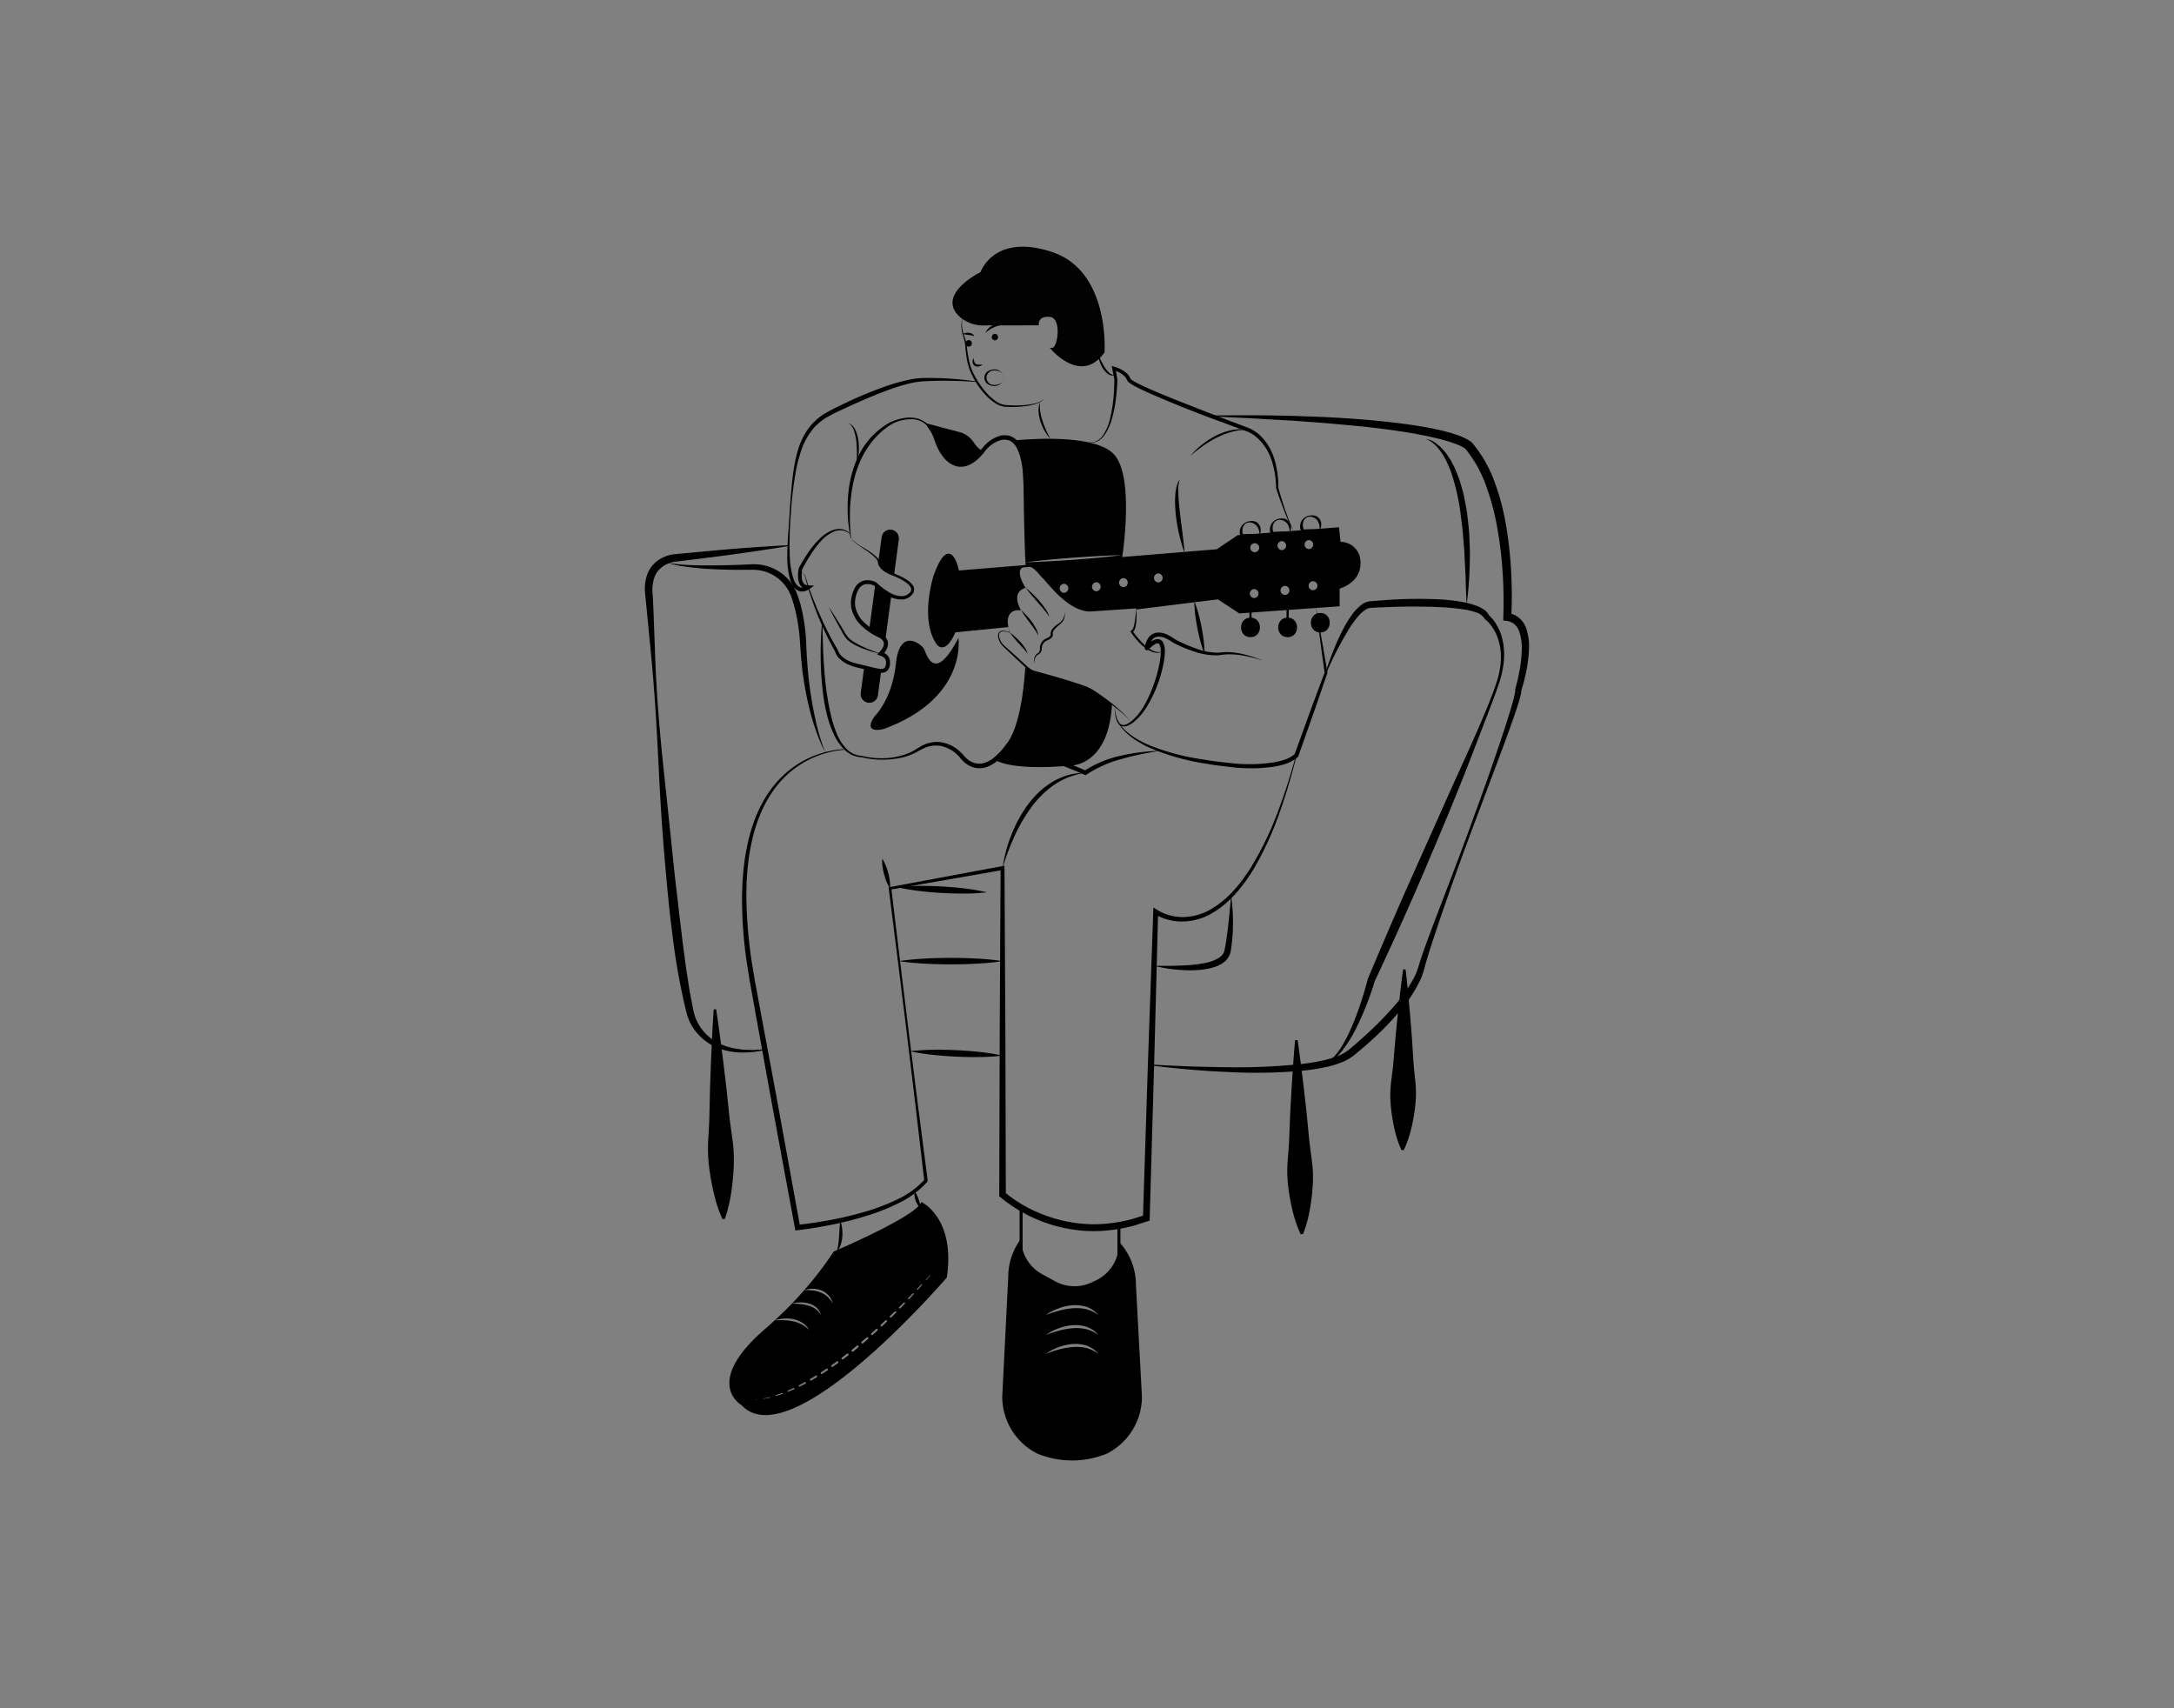 <svg id="Layer_1" data-name="Layer 1" xmlns="http://www.w3.org/2000/svg" viewBox="0 0 700 550"><rect x="0" y="0" width="700" height="550" fill="#808080" stroke="none"/><title>playing guitar</title><path d="M405.509,172.073a4.344,4.344,0,0,0-.772-2.642,3.194,3.194,0,0,0-2.311-1.217,2.197,2.197,0,0,0-1.372.373,2.288,2.288,0,0,0-.822,1.131,3.56,3.56,0,0,0,.137,2.63l-.498-.298A29.869,29.869,0,0,1,405.509,172.073Zm.062.075a26.706,26.706,0,0,1-5.621.902l-.374.016-.124-.314a3.645,3.645,0,0,1,.258-3.295A3.741,3.741,0,0,1,402.4,167.809a3.492,3.492,0,0,1,1.661.07,2.601,2.601,0,0,1,1.36,1.067A3.124,3.124,0,0,1,405.57,172.148Z"/><path d="M415.217,171.314a4.332,4.332,0,0,0-.731-2.691,3.164,3.164,0,0,0-2.332-1.253,2.211,2.211,0,0,0-1.387.391,2.306,2.306,0,0,0-.817,1.155,3.517,3.517,0,0,0,.179,2.655l-.496-.288A30.367,30.367,0,0,1,415.217,171.314Zm.061.076a27.063,27.063,0,0,1-5.566.902l-.366.018-.13-.306a3.549,3.549,0,0,1,2.914-5.027,3.482,3.482,0,0,1,1.681.078,2.595,2.595,0,0,1,1.368,1.092A3.141,3.141,0,0,1,415.278,171.39Z"/><path d="M424.854,170.56a4.287,4.287,0,0,0-.58-2.846,3.036,3.036,0,0,0-2.393-1.363,2.193,2.193,0,0,0-1.433.448,2.405,2.405,0,0,0-.799,1.232,3.393,3.393,0,0,0,.311,2.729l-.485-.255a23.614,23.614,0,0,1,2.578-.088C422.938,170.433,423.855,170.481,424.854,170.56Zm.057.078c-.79.219-1.663.407-2.567.562a27.316,27.316,0,0,1-2.789.332l-.339.019-.146-.274a3.729,3.729,0,0,1-.02-3.505,3.631,3.631,0,0,1,2.807-1.788,3.566,3.566,0,0,1,1.744.108,2.57,2.57,0,0,1,1.39,1.175A3.189,3.189,0,0,1,424.911,170.638Z"/><path d="M272.245,241.369a30.955,30.955,0,0,0-19.16,8.406c-5.158,4.913-8.422,11.484-10.308,18.294a66.236,66.236,0,0,0-1.946,10.464c-.233,1.762-.277,3.546-.426,5.317-.024,1.78-.115,3.558-.085,5.339a153.164,153.164,0,0,0,1.854,21.291l.884,5.279.979,5.285,1.97,10.57,3.94,21.139,7.704,42.311-.932-.703c3.666-.371,7.361-.94,11.005-1.633,3.65-.696,7.269-1.551,10.826-2.6a66.71,66.71,0,0,0,10.358-3.951,27.952,27.952,0,0,0,8.822-6.403l-.123.418-2.748-23.541-2.826-23.532-2.908-23.522-2.957-23.516-.048-.386.386-.072,36.191-6.748.73-.136.004.75.286,52.582.15,52.582-.342-.779a43.229,43.229,0,0,0,10.13,6.252c.927.378,1.839.793,2.775,1.143l2.84.969,2.901.756c.963.272,1.962.375,2.94.572a42.202,42.202,0,0,0,11.938.328,43.63,43.63,0,0,0,5.911-1.001,23.444,23.444,0,0,0,2.89-.814l2.87-.899-.709.986,1.589-49.309,1.731-49.304.048-1.369,1.189.751a15.745,15.745,0,0,0,8.736,2.32,18.317,18.317,0,0,0,8.824-2.646,30.631,30.631,0,0,0,7.225-6.051c1.09-1.155,2.035-2.441,3.018-3.693.892-1.322,1.851-2.6,2.651-3.986a103.476,103.476,0,0,0,8.346-17.296c2.296-6.002,4.207-12.15,5.932-18.35l.203.053c-1.594,6.24-3.377,12.439-5.554,18.513a101,101,0,0,1-8.069,17.603c-.791,1.416-1.747,2.733-2.636,4.092-.984,1.294-1.931,2.62-3.034,3.826a31.827,31.827,0,0,1-7.428,6.398,19.676,19.676,0,0,1-9.432,2.966,17.295,17.295,0,0,1-4.993-.506,16.178,16.178,0,0,1-4.693-1.958l1.237-.618-1.288,49.318L370.187,392.236l-.022.769-.687.217-2.99.946a25.013,25.013,0,0,1-3.016.854,45.815,45.815,0,0,1-6.187,1.061,44.411,44.411,0,0,1-12.534-.322A47.637,47.637,0,0,1,322.09,385.435l-.343-.293.001-.487.15-52.582.286-52.582.734.614-36.266,6.335.337-.457,2.83,23.531,2.879,23.525,2.96,23.515,3.039,23.505.03.235-.154.183a29.077,29.077,0,0,1-9.099,6.825,67.848,67.848,0,0,1-10.512,4.181c-3.598,1.115-7.25,2.032-10.933,2.787-3.688.753-7.38,1.379-11.146,1.809l-.785.09-.147-.793-7.826-42.29-3.825-21.161L242.39,321.346l-.951-5.293-.862-5.33a142.761,142.761,0,0,1-1.653-21.532c-.006-1.803.11-3.606.159-5.409.174-1.798.244-3.603.504-5.392a67.419,67.419,0,0,1,2.124-10.624c1.989-6.931,5.51-13.602,10.899-18.501a31.407,31.407,0,0,1,19.624-8.106Z"/><path d="M324.534,240.091c2.165.436,4.306.976,6.446,1.528q3.2.861,6.354,1.883c2.109.662,4.186,1.418,6.264,2.175,2.069.786,4.119,1.593,6.163,2.486l-.685.066a34.833,34.833,0,0,1,11.837-4.916,59.002,59.002,0,0,1,6.273-1.109c2.108-.233,4.215-.432,6.33-.485-2.084.361-4.165.693-6.221,1.147q-3.089.635-6.111,1.488A38.467,38.467,0,0,0,349.877,249.368l-.322.224-.363-.158c-4.004-1.745-8.112-3.341-12.22-4.893-2.06-.766-4.122-1.532-6.198-2.26C328.711,241.506,326.614,240.837,324.534,240.091Z"/><path d="M322.808,279.492a46.303,46.303,0,0,1,2.801-10.574,42.517,42.517,0,0,1,5.238-9.688,32.822,32.822,0,0,1,3.66-4.174,26.623,26.623,0,0,1,4.432-3.362,22.416,22.416,0,0,1,5.099-2.175,22.02,22.02,0,0,1,5.438-.721A26.638,26.638,0,0,0,344.252,250.17a25.51,25.51,0,0,0-4.732,2.447,30.912,30.912,0,0,0-7.547,7.441,52.167,52.167,0,0,0-5.363,9.283A78.009,78.009,0,0,0,322.808,279.492Z"/><path d="M286.58,286.033a11.755,11.755,0,0,1-1.154-2.252,19.83,19.83,0,0,1-.779-2.351,19.495,19.495,0,0,1-.481-2.429,11.62,11.62,0,0,1-.102-2.529,11.635,11.635,0,0,1,1.156,2.251,19.541,19.541,0,0,1,.777,2.351,19.83,19.83,0,0,1,.479,2.43A11.762,11.762,0,0,1,286.58,286.033Z"/><path d="M273.932,173.336a47.333,47.333,0,0,1-.523-16.598,36.439,36.439,0,0,1,2.183-8.108,25.349,25.349,0,0,1,4.339-7.228,24.774,24.774,0,0,1,6.509-5.345,16.698,16.698,0,0,1,4.013-1.34,11.119,11.119,0,0,1,4.211-.133,7.855,7.855,0,0,1,3.796,1.818,8.793,8.793,0,0,1,1.339,1.644c.184.301.379.598.554.905l.403.975c.281.655.514,1.295.749,1.935a20.141,20.141,0,0,0,.835,1.865,13.839,13.839,0,0,0,2.287,3.314,7.129,7.129,0,0,0,3.253,2.06,5.359,5.359,0,0,0,3.687-.414,9.946,9.946,0,0,0,3.079-2.367c.471-.462.842-1.031,1.271-1.537a14.459,14.459,0,0,1,1.399-1.653,10.688,10.688,0,0,1,3.642-2.446,6.169,6.169,0,0,1,4.555-.211,6.416,6.416,0,0,1,3.258,3.185,15.831,15.831,0,0,1,1.417,4.09,42.605,42.605,0,0,1,.715,8.396l-.127,8.285c-.111,5.523-.246,11.046-.477,16.57h-.14c-.23-5.523-.365-11.046-.477-16.57l-.127-8.285c-.049-1.373-.16-2.715-.225-4.072a15.709,15.709,0,0,0-.225-2.016c-.08-.674-.238-1.325-.373-1.982a14.916,14.916,0,0,0-1.278-3.715,5.148,5.148,0,0,0-2.479-2.53,4.76,4.76,0,0,0-3.516.148,9.333,9.333,0,0,0-3.22,2.089,13.122,13.122,0,0,0-1.299,1.484,19.356,19.356,0,0,1-1.403,1.622,11.093,11.093,0,0,1-3.526,2.532,6.204,6.204,0,0,1-4.393.317,7.972,7.972,0,0,1-3.557-2.46,14.522,14.522,0,0,1-2.265-3.568c-.601-1.259-.984-2.641-1.501-3.883l-.373-.945c-.163-.294-.345-.578-.516-.868a8.339,8.339,0,0,0-1.243-1.576,7.11,7.11,0,0,0-3.577-1.688,13.029,13.029,0,0,0-7.772,1.707,24.391,24.391,0,0,0-5.991,5.408,28.494,28.494,0,0,0-4.099,6.952,35.289,35.289,0,0,0-2.259,7.816,51.168,51.168,0,0,0-.793,8.161,57.507,57.507,0,0,0,.395,8.235Z"/><path d="M264.845,200.33q.007,6.047.342,12.07c.263,4.009.561,8.017,1.214,11.967.311,1.976.686,3.938,1.147,5.875a36.909,36.909,0,0,0,1.765,5.682,16.111,16.111,0,0,0,3.069,4.996,7.508,7.508,0,0,0,5.147,2.454l.024.001.028.007a25.587,25.587,0,0,0,6.476.74,22.642,22.642,0,0,0,6.432-.914,17.506,17.506,0,0,0,3.009-1.175,11.259,11.259,0,0,0,1.406-.781l1.426-.85a10.128,10.128,0,0,1,6.664-1.435,11.785,11.785,0,0,1,6.152,3.054,11.229,11.229,0,0,1,1.21,1.276,7.406,7.406,0,0,0,1.061,1.064,6.828,6.828,0,0,0,2.611,1.369,6.188,6.188,0,0,0,2.88-.078,13.659,13.659,0,0,0,1.388-.553c.431-.276.879-.518,1.299-.814a22.256,22.256,0,0,0,4.354-4.598l.038-.048.045-.048a8.211,8.211,0,0,0,.863-1.2c.281-.444.524-.921.767-1.398a25.955,25.955,0,0,0,1.224-3.003,48.827,48.827,0,0,0,1.663-6.347c.233-1.074.387-2.166.583-3.25.141-1.093.304-2.185.427-3.282.111-1.098.247-2.196.342-3.298l.259-3.312.14.003.005,3.329c-.018,1.11-.073,2.22-.11,3.332-.066,1.11-.173,2.218-.258,3.328-.141,1.105-.239,2.217-.419,3.319a44.208,44.208,0,0,1-1.473,6.557,27.191,27.191,0,0,1-1.183,3.186c-.243.518-.488,1.037-.783,1.54a8.017,8.017,0,0,1-1.058,1.503l.082-.097a22.905,22.905,0,0,1-4.627,4.992c-.476.335-.997.622-1.496.931a14.354,14.354,0,0,1-1.671.661,7.331,7.331,0,0,1-3.641.058,8.247,8.247,0,0,1-3.156-1.715,8.736,8.736,0,0,1-1.239-1.292,9.914,9.914,0,0,0-1.037-1.131,10.828,10.828,0,0,0-5.428-2.854,9.286,9.286,0,0,0-6.009,1.098l-1.446.772a12.006,12.006,0,0,1-1.512.748,19.038,19.038,0,0,1-3.175,1.086,28.907,28.907,0,0,1-13.205-.041l.052.008a8.459,8.459,0,0,1-5.591-2.435,16.788,16.788,0,0,1-3.488-5.074,31.964,31.964,0,0,1-2.06-5.775,50.322,50.322,0,0,1-1.193-5.986,97.308,97.308,0,0,1-.924-12.117,107.556,107.556,0,0,1,.446-12.113Z"/><path d="M363.901,232.361a5.516,5.516,0,0,0-1.077-1.401c-.414-.423-.85-.824-1.296-1.213-.892-.778-1.819-1.517-2.761-2.235-1.877-1.441-3.81-2.818-5.802-4.088a19.415,19.415,0,0,0-3.074-1.675c-1.087-.431-2.213-.804-3.339-1.163-2.255-.719-4.533-1.378-6.813-2.028l-6.859-1.951a6.261,6.261,0,0,1-1.667-.845,14.793,14.793,0,0,1-1.368-1.2l-2.605-2.425-2.587-2.446-1.293-1.223a6.709,6.709,0,0,1-1.203-1.372,5.083,5.083,0,0,1-.703-1.697,2.284,2.284,0,0,1,.239-1.836,1.851,1.851,0,0,1,1.76-.435,8.748,8.748,0,0,1,1.722.503l-.065.066a12.23,12.23,0,0,1-.504-2.143,12.19,12.19,0,0,0,.599,2.106l.039.1-.104-.034a8.617,8.617,0,0,0-1.71-.416,1.644,1.644,0,0,0-1.526.416,2.011,2.011,0,0,0-.109,1.597,4.723,4.723,0,0,0,.693,1.556,6.28,6.28,0,0,0,1.172,1.264l1.325,1.189,2.65,2.378,2.631,2.399a14.368,14.368,0,0,0,1.314,1.136,5.618,5.618,0,0,0,1.503.746c2.257.626,4.576,1.237,6.848,1.905,2.279.671,4.555,1.351,6.816,2.093,1.131.371,2.257.754,3.373,1.207a17.944,17.944,0,0,1,3.132,1.791q2.962,2.006,5.721,4.269c.912.763,1.808,1.547,2.667,2.37.43.411.849.834,1.245,1.278A5.551,5.551,0,0,1,363.901,232.361Z"/><path d="M365.83,195.881a23.766,23.766,0,0,1,.062,3.92,13.366,13.366,0,0,1-.261,1.972,4.627,4.627,0,0,1-.325.983,1.766,1.766,0,0,1-.774.894l.15-.485a26.338,26.338,0,0,0,4.135,4.733,9.323,9.323,0,0,0,2.601,1.686,4.133,4.133,0,0,0,3.049.135,3.958,3.958,0,0,1-3.179.235,9.054,9.054,0,0,1-2.86-1.584,21.082,21.082,0,0,1-4.303-4.844l-.204-.307.354-.178a2.423,2.423,0,0,0,.787-1.413,12.86,12.86,0,0,0,.389-1.872C365.627,198.477,365.744,197.182,365.83,195.881Z"/><path d="M333.04,213.66a3.912,3.912,0,0,1,.05-1.935,2.55,2.55,0,0,1,.472-.896,2.641,2.641,0,0,1,.813-.639l-.025.014a1.432,1.432,0,0,0,.438-.71,3.479,3.479,0,0,0,.067-.943,3.309,3.309,0,0,1,1.61-2.77,9.685,9.685,0,0,1,.932-.457c.546-.244.991-.755.933-1.141l.01.032a1.793,1.793,0,0,1,.243-1.29,4.374,4.374,0,0,1,.698-.91,10.963,10.963,0,0,1,1.708-1.348,4.588,4.588,0,0,0,1.358-1.508,3.032,3.032,0,0,0,.338-2.018,2.965,2.965,0,0,1-.074,2.139,4.492,4.492,0,0,1-1.326,1.757,13.619,13.619,0,0,0-1.555,1.395,3.757,3.757,0,0,0-.569.8,1.465,1.465,0,0,0-.183.756l.01.032a1.494,1.494,0,0,1-.366,1.234,2.659,2.659,0,0,1-.913.691,9.682,9.682,0,0,0-.889.419,2.808,2.808,0,0,0-1.375,2.232,2.328,2.328,0,0,1-.861,1.981l-.009.006-.017.008a2.244,2.244,0,0,0-.721.485,2.613,2.613,0,0,0-.499.741A4.262,4.262,0,0,0,333.04,213.66Z"/><path d="M325.157,203.68a19.035,19.035,0,0,1,3.354,2.974,16.973,16.973,0,0,1,1.4,1.763,5.278,5.278,0,0,1,.949,2.056,11.313,11.313,0,0,0-1.378-1.72l-1.49-1.631A38.423,38.423,0,0,1,325.157,203.68Z"/><path d="M328.763,196.468a21.164,21.164,0,0,1,3.42,3.674,18.203,18.203,0,0,1,1.355,2.129,5.576,5.576,0,0,1,.76,2.416,9.998,9.998,0,0,0-1.226-2.132l-1.452-1.998C330.644,199.224,329.651,197.9,328.763,196.468Z"/><path d="M330.23,189.256a30.465,30.465,0,0,1,4.423,4.213,26.036,26.036,0,0,1,1.872,2.428,9.464,9.464,0,0,1,1.367,2.751,20.063,20.063,0,0,0-1.804-2.426c-.649-.769-1.296-1.539-1.963-2.297C332.809,192.396,331.472,190.882,330.23,189.256Z"/><path d="M359.005,227.495a14.941,14.941,0,0,0,.328,2.723,6.076,6.076,0,0,0,1.012,2.458,1.833,1.833,0,0,0,2.219.574,7.092,7.092,0,0,0,2.18-1.452,17.602,17.602,0,0,0,3.388-4.17,35.552,35.552,0,0,0,2.427-4.856A45.227,45.227,0,0,0,373.556,212.361a17.592,17.592,0,0,0,.192-2.647,4.874,4.874,0,0,0-.458-2.293.667.667,0,0,0-.565-.307,2.747,2.747,0,0,0-.969.386,11.956,11.956,0,0,0-1.972,1.642l-.043.041a.681.681,0,0,1-1.14-.583,7.396,7.396,0,0,1,1.09-3.115,3.996,3.996,0,0,1,2.933-1.807,6.386,6.386,0,0,1,3.222.658c.46.248.951.459,1.384.741l1.29.853-.065-.041a49.602,49.602,0,0,0,6.652,2.91,20.256,20.256,0,0,0,7.031,1.347l.88-.066.944-.091a15.983,15.983,0,0,1,1.884-.021,23.138,23.138,0,0,1,3.698.492,35.671,35.671,0,0,1,7.045,2.238,41.059,41.059,0,0,0-7.13-1.755,23.11,23.11,0,0,0-3.629-.271,15.241,15.241,0,0,0-1.799.084l-.888.118-.956.108a21.146,21.146,0,0,1-7.423-1.135,42.173,42.173,0,0,1-6.901-2.867l-.015-.008-.051-.033-1.211-.78c-.405-.257-.839-.432-1.255-.654a5.156,5.156,0,0,0-2.56-.52,2.641,2.641,0,0,0-1.954,1.248,6.118,6.118,0,0,0-.835,2.488l-1.184-.543a11.391,11.391,0,0,1,2.262-1.863,3.927,3.927,0,0,1,1.594-.557,2.049,2.049,0,0,1,1.757.917,5.904,5.904,0,0,1,.654,3.033,18.837,18.837,0,0,1-.238,2.841,42.206,42.206,0,0,1-3.26,10.663,36.533,36.533,0,0,1-2.674,4.901,18.408,18.408,0,0,1-3.69,4.221,7.636,7.636,0,0,1-2.471,1.435,2.57,2.57,0,0,1-1.499.036,2.289,2.289,0,0,1-1.186-.894,6.331,6.331,0,0,1-.924-2.649A15.057,15.057,0,0,1,359.005,227.495Z"/><path d="M358.052,226.749c-1.146,20.714-14.082,19.785-14.082,19.785s-17.045,1.81-23.635-1.866l4.193-4.571s5.241-5.136,5.703-25.599l.559.517a5.964,5.964,0,0,0,2.474,1.37c3.907,1.069,14.865,4.109,17.471,5.409a57.038,57.038,0,0,1,7.303,4.934Z"/><path d="M365.83,195.881l26.417-3.271,6.877,4.529,31.868-2.264V189.256s7.044-1.761,6.709-8.26a6.048,6.048,0,0,0-6.374-6.164l-.503-4.696L398.62,172.651l-6.709,4.529-83.443,6.877s-2.348-13.083-7.548,1.426c0,0-4.429,13.753.846,21.595,0,0,2.257,3.9,5.611-3.816l17.227-1.706" fill="none" stroke="#000" stroke-miterlimit="10" stroke-width="0.699"/><path d="M280.838,231.894a8.082,8.082,0,0,1,1.209-1.735c1.41-1.591,5.391-6.853,6.42-16.499,1.258-11.783,8.106-6.248,8.959-4.864s3.243,11.95,11.168-3.396c0,0,2.965,19.022-23.298,29.037a8.466,8.466,0,0,1-2.387.551C281.337,235.103,279.413,234.748,280.838,231.894Z"/><path d="M359.215,230.165a7.747,7.747,0,0,0,1.758,3.53,11.411,11.411,0,0,0,1.346,1.459,19.957,19.957,0,0,0,3.16,2.399,14.22,14.22,0,0,0,1.718.998l1.772.904,1.836.772a74.19,74.19,0,0,0,15.379,4.118c2.637.385,5.257.87,7.916,1.1l3.975.429c1.302.112,2.637.144,3.958.155a46.789,46.789,0,0,0,7.885-.557,24.785,24.785,0,0,0,3.782-.901,10.197,10.197,0,0,0,3.245-1.793l-.169.259,4.84-13.313c1.598-4.443,3.292-8.852,4.932-13.279l-.021.217c-.497-3.541-1.007-7.08-1.462-10.628-.466-3.546-.947-7.09-1.376-10.641.662,3.516,1.273,7.039,1.899,10.56.637,3.519,1.219,7.048,1.813,10.574l.018.106-.039.111c-1.546,4.462-3.039,8.942-4.628,13.389l-4.72,13.355-.057.162-.112.097c-2.257,1.959-5.051,2.65-7.723,3.096a48.103,48.103,0,0,1-8.121.504c-1.355-.024-2.698-.067-4.062-.196l-4.005-.468c-2.676-.259-5.323-.761-7.978-1.189a75.092,75.092,0,0,1-15.464-4.59c-.613-.282-1.235-.544-1.839-.844l-1.764-.999a22.311,22.311,0,0,1-4.816-3.679,11.674,11.674,0,0,1-1.306-1.547A7.78,7.78,0,0,1,359.215,230.165Z"/><path d="M431.331,174.835l-.503-4.703-32.207,2.516-6.707,4.529-30.63,2.526c.01-.01,4.045-25.249-2.284-33.049-6.32-7.8-32.575-4.819-32.575-4.819a14.13,14.13,0,0,1,2.361,3.668,14.358,14.358,0,0,1,1.219,5.691q.116,1.06.174,2.236c.039.755.048,1.5.048,2.245v25.346c2.584-.339,5.168-.59,7.752-.842,2.584-.242,5.168-.426,7.752-.648,2.594-.165,5.178-.358,7.771-.494s5.187-.252,7.781-.3c-2.574.339-5.158.59-7.742.842-2.584.242-5.168.426-7.762.648-2.584.165-5.178.358-7.762.484-2.594.136-5.187.261-7.791.31v.968L361.216,179.713l-52.744,4.345s-2.352-13.084-7.549,1.423c0,0-4.432,13.752.842,21.591,0,0,2.255,3.9,5.613-3.813l17.226-1.703c-.368-2.245-.145-5.42,4.161-5.09,0,0-3.61-5.662,1.461-7.21,0,0-3.649-5.449-.706-6.707,2.932-1.258,4.858,2.429,6.291,3.687,1.423,1.258,7.965,10.568,15.175,10.655l14.846-1.007,26.411-3.271,6.881,4.529,31.869-2.265v-5.623s7.045-1.761,6.707-8.255A6.044,6.044,0,0,0,431.331,174.835Zm-88.735,16.036a1.453,1.453,0,0,1,0-2.903A1.453,1.453,0,0,1,342.596,190.871Zm10.404-.503a1.453,1.453,0,0,1,0-2.903A1.453,1.453,0,0,1,353,190.368Zm8.72-1.336a1.453,1.453,0,0,1,0-2.903A1.453,1.453,0,0,1,361.719,189.033Zm11.236-1.51a1.453,1.453,0,0,1,0-2.903A1.453,1.453,0,0,1,372.955,187.523Zm30.862,5.032a1.453,1.453,0,0,1,0-2.903A1.453,1.453,0,0,1,403.817,192.555Zm.174-14.759a1.452,1.452,0,0,1,0-2.903A1.452,1.452,0,0,1,403.991,177.797Zm8.72-3.581a1.453,1.453,0,0,1,0,2.903A1.453,1.453,0,0,1,412.711,174.216Zm1.007,17.333a1.452,1.452,0,0,1,0-2.903A1.452,1.452,0,0,1,413.718,191.549Zm7.713-17.662a1.453,1.453,0,0,1,0,2.903A1.453,1.453,0,0,1,421.431,173.887ZM422.776,190.039a1.452,1.452,0,0,1,0-2.903A1.452,1.452,0,0,1,422.776,190.039Z"/><path d="M273.728,171.997a4.63,4.63,0,0,0-2.384-1.191,5.32,5.32,0,0,0-2.624.263,11.819,11.819,0,0,0-4.347,3.11,21.186,21.186,0,0,0-1.745,2.1,24.902,24.902,0,0,0-1.56,2.254c-1.036,1.511-1.887,3.146-2.79,4.744l.054-.145a9.204,9.204,0,0,0-.047,3.54,2.457,2.457,0,0,0,.688,1.351,2.052,2.052,0,0,0,1.322.449l1.853.088L260.692,189.59a4.404,4.404,0,0,1-1.929.811,3.177,3.177,0,0,1-.544.028,1.6,1.6,0,0,1-.547-.054l-.541-.135c-.165-.078-.322-.173-.482-.263a2.98,2.98,0,0,1-.814-.672,3.347,3.347,0,0,1-.6-.805,8.119,8.119,0,0,1-.803-1.742,26.959,26.959,0,0,1-.936-7.22c-.036-4.813.478-9.557.741-14.319q.218-3.572.531-7.141l.343-3.57c.166-1.185.278-2.378.489-3.56a43.955,43.955,0,0,1,1.648-7.035,22.709,22.709,0,0,1,3.429-6.458,17.167,17.167,0,0,1,1.216-1.397l1.353-1.27,1.49-1.102c.494-.372,1.052-.634,1.577-.955,2.125-1.195,4.27-2.195,6.435-3.233a129.469,129.469,0,0,1,13.312-5.419,60.86,60.86,0,0,1,6.977-1.893l1.798-.303,1.834-.157c1.206-.055,2.399-.041,3.598-.029a104.058,104.058,0,0,1,14.29,1.148l-.018.139c-2.375-.178-4.755-.302-7.134-.344-2.378-.061-4.757-.07-7.13.007-1.184.044-2.377.087-3.551.166l-1.724.196-1.72.34a59.641,59.641,0,0,0-6.766,2.044c-2.227.797-4.438,1.653-6.621,2.586q-3.283,1.372-6.519,2.866c-2.144.998-4.346,1.977-6.392,3.091-.495.294-1.031.532-1.494.872l-1.402,1.002-1.272,1.158a15.904,15.904,0,0,0-1.15,1.28,21.811,21.811,0,0,0-3.404,6.029,45.97,45.97,0,0,0-1.879,6.811A112.067,112.067,0,0,0,254.665,165.248a120.106,120.106,0,0,0-.351,14.259,26.222,26.222,0,0,0,1.186,6.876,4.943,4.943,0,0,0,1.765,2.535l.302.166.328.072a.752.752,0,0,0,.337.032,1.918,1.918,0,0,0,.346-.017,3.229,3.229,0,0,0,1.336-.563l.397,1.118a3.179,3.179,0,0,1-2.188-.794,3.655,3.655,0,0,1-1.021-1.998,8.446,8.446,0,0,1-.143-2.051,12.314,12.314,0,0,1,.255-1.998l.017-.083.036-.062c.948-1.614,1.84-3.257,2.929-4.79a23.654,23.654,0,0,1,1.695-2.251,22.038,22.038,0,0,1,1.897-2.096,11.695,11.695,0,0,1,4.77-3.052,5.772,5.772,0,0,1,2.86-.097,4.667,4.667,0,0,1,2.415,1.454Z"/><path d="M273.303,136.213a4.753,4.753,0,0,1,2.32,2.688,12.83,12.83,0,0,1,.84,3.515,21.33,21.33,0,0,1-.003,3.585,23.683,23.683,0,0,1-.572,3.519l.027-3.541c-.003-1.173-.047-2.338-.147-3.495a17.38,17.38,0,0,0-.653-3.392A5.554,5.554,0,0,0,273.303,136.213Z"/><path d="M297.91,136.213l11.066,2.916a7.881,7.881,0,0,1,4.503,3.23c.84,1.24,1.948,2.532,3.012,2.729-5.733,7.769-12.471,5.568-15.655-4.304"/><path d="M266.83,195.393c1.117,1.633,2.169,3.305,3.21,4.983.531.833,1.03,1.685,1.544,2.528a13.563,13.563,0,0,0,1.584,2.39,9.938,9.938,0,0,0,2.291,1.697,28.248,28.248,0,0,0,2.604,1.329c1.786.805,3.633,1.497,5.498,2.152a33.895,33.895,0,0,1-5.706-1.657,21.166,21.166,0,0,1-2.722-1.249,10.279,10.279,0,0,1-2.468-1.789,13.435,13.435,0,0,1-1.652-2.544c-.479-.863-.973-1.717-1.435-2.59C268.633,198.912,267.699,197.172,266.83,195.393Z"/><path d="M334.885,129.42a10.927,10.927,0,0,0,.067,3.108,18.502,18.502,0,0,0,.735,3,29.849,29.849,0,0,0,1.121,2.899l.661,1.423c.228.473.477.936.69,1.426-.345-.403-.655-.833-.985-1.253-.29-.444-.585-.889-.852-1.351a16.222,16.222,0,0,1-1.299-2.931,12.443,12.443,0,0,1-.611-3.162A7.139,7.139,0,0,1,334.885,129.42Z"/><path d="M349.942,142.319a4.82,4.82,0,0,0,3.015-.264,5.743,5.743,0,0,0,2.264-1.981,16.911,16.911,0,0,0,2.293-5.653,47.088,47.088,0,0,0,.987-6.084,61.278,61.278,0,0,0,.301-6.157l.007.083-.677-3.569-.164-.865.835.256a10.03,10.03,0,0,1,4.086,2.177,4.415,4.415,0,0,1,.776.98,2.996,2.996,0,0,1,.28.588l.06.153c.018.036.006-.015-.001-.013a.844.844,0,0,0,.088.094,9.479,9.479,0,0,0,1.702,1.087c2.542,1.337,5.241,2.475,7.923,3.607,5.385,2.241,10.843,4.325,16.28,6.458l8.187,3.126,4.128,1.554a12.978,12.978,0,0,1,3.757,2.63,17.585,17.585,0,0,1,2.709,3.626,20.491,20.491,0,0,1,1.705,4.15,30.951,30.951,0,0,1,1.116,8.792l-.015-.102c.69,2.422,1.426,4.844,2.249,7.23.412,1.193.839,2.383,1.312,3.554a36.314,36.314,0,0,0,1.539,3.463,48.04,48.04,0,0,1-3.218-6.881q-1.391-3.541-2.568-7.162l-.013-.041-.002-.061a30.115,30.115,0,0,0-1.31-8.509,19.471,19.471,0,0,0-1.724-3.899,16.995,16.995,0,0,0-2.607-3.315,11.829,11.829,0,0,0-3.405-2.35L397.745,137.525l-8.225-3.057q-8.222-3.071-16.308-6.513c-2.692-1.166-5.378-2.322-8-3.731a10.104,10.104,0,0,1-1.961-1.302,1.772,1.772,0,0,1-.267-.321,2.035,2.035,0,0,1-.122-.259l-.042-.101a1.86,1.86,0,0,0-.187-.4,3.238,3.238,0,0,0-.575-.736,9.134,9.134,0,0,0-3.542-1.986l.671-.609.581,3.586.008.05-.001.033a62.131,62.131,0,0,1-.473,6.25,40.566,40.566,0,0,1-1.206,6.146,17.347,17.347,0,0,1-2.612,5.696,5.856,5.856,0,0,1-2.457,1.954A4.913,4.913,0,0,1,349.942,142.319Z"/><path d="M379.919,154.453a6.864,6.864,0,0,0-.524,2.87c-.017.983.01,1.963.076,2.946.124,1.963.331,3.929.583,5.893.111.984.225,1.968.369,2.95l.373,2.959c.235,1.978.502,3.956.617,5.973a54.839,54.839,0,0,1-2.746-11.717c-.128-.997-.188-2.008-.269-3.012-.02-1.013-.08-2.021-.014-3.038a20.113,20.113,0,0,1,.333-3.034,11.889,11.889,0,0,1,.417-1.481A3.29,3.29,0,0,1,379.919,154.453Z"/><path d="M384.556,193.563a34.019,34.019,0,0,1,1.355,4.124c.383,1.388.687,2.791.974,4.198.262,1.412.507,2.826.672,4.257a33.578,33.578,0,0,1,.287,4.332,33.622,33.622,0,0,1-1.357-4.124c-.383-1.388-.686-2.792-.972-4.198-.26-1.412-.505-2.827-.67-4.257A33.976,33.976,0,0,1,384.556,193.563Z"/><path d="M383.313,146.78a24.143,24.143,0,0,1,3.773-3.67,26.523,26.523,0,0,1,4.448-2.864,20.606,20.606,0,0,1,5.006-1.751,15.571,15.571,0,0,1,5.267-.143,21.92,21.92,0,0,0-2.604.186c-.428.068-.861.084-1.281.187l-1.26.294a26.573,26.573,0,0,0-4.813,1.851,37.976,37.976,0,0,0-4.441,2.669A44.329,44.329,0,0,0,383.313,146.78Z"/><path d="M253.873,175.809q-11.621,1.914-23.286,3.413l-11.67,1.455-1.46.17c-.231.03-.525.054-.659.085-.192.034-.407.086-.61.142a9.397,9.397,0,0,0-2.361,1.026,8.558,8.558,0,0,0-1.9,1.647,7.605,7.605,0,0,0-1.231,2.182,12.952,12.952,0,0,0-.574,5.251c.147,1.979.231,3.945.303,5.904l.437,11.76c.243,7.84.714,15.666,1.351,23.479.65,7.812,1.48,15.611,2.329,23.403l2.442,23.375c.401,3.896.871,7.781,1.329,11.667.389,3.896.949,7.763,1.376,11.651.224,1.942.506,3.872.757,5.809.257,1.936.505,3.874.82,5.794.306,1.922.577,3.857.912,5.771l1.122,5.706.018.085a14.432,14.432,0,0,0,1.098,3.22,16.371,16.371,0,0,0,1.876,2.957,15.603,15.603,0,0,0,5.545,4.326l1.668.683c.566.204,1.164.322,1.746.489l.879.244c.297.066.602.095.903.144l1.818.271c1.222.102,2.46.108,3.698.15l3.724-.229.044.276-3.728.598c-1.258.063-2.525.162-3.795.161a22.165,22.165,0,0,1-7.548-1.413,17.336,17.336,0,0,1-6.442-4.437,16.676,16.676,0,0,1-2.309-3.24,16.27,16.27,0,0,1-1.464-3.804l.018.085a206.779,206.779,0,0,1-4.3-23.267c-.491-3.898-.992-7.8-1.389-11.705-.385-3.908-.771-7.816-1.093-11.728-.712-7.818-1.267-15.646-1.722-23.479-.438-7.835-.766-15.673-1.243-23.5-.478-7.827-1.066-15.645-1.851-23.451l-1.124-11.708-.572-5.823a14.123,14.123,0,0,1,.603-6.344,10.109,10.109,0,0,1,1.634-2.917,10.55,10.55,0,0,1,2.545-2.162,11.84,11.84,0,0,1,3.031-1.265c.27-.069.533-.129.824-.177.348-.059.545-.064.8-.094l1.463-.148,11.712-1.09q11.716-1.047,23.477-1.677Z"/><path d="M230.597,324.973c.858,5.6,1.563,11.205,2.281,16.811l1.002,8.411.883,8.416c.285,2.806.717,5.605,1.101,8.407a48.404,48.404,0,0,1,.388,8.436,76.743,76.743,0,0,1-.812,8.486,47.16,47.16,0,0,1-2.053,8.537l-.792.033a47.161,47.161,0,0,1-2.751-8.339,76.715,76.715,0,0,1-1.51-8.39,48.416,48.416,0,0,1-.309-8.44c.152-2.824.351-5.65.403-8.469l.186-8.46.304-8.465c.253-5.645.493-11.29.886-16.942Z"/><path d="M293.028,338.461a67.462,67.462,0,0,1,7.484-.461c2.49-.049,4.973.024,7.456.12,2.481.136,4.96.298,7.434.582a66.71,66.71,0,0,1,7.406,1.17,66.71,66.71,0,0,1-7.484.464c-2.49.049-4.973-.024-7.456-.123-2.481-.139-4.96-.301-7.434-.585A67.467,67.467,0,0,1,293.028,338.461Z"/><path d="M288.817,285.629a63.936,63.936,0,0,1,7.287-.398c2.423-.028,4.839.065,7.253.183,2.412.157,4.823.34,7.227.645a63.224,63.224,0,0,1,7.193,1.232,63.215,63.215,0,0,1-7.287.401c-2.423.028-4.839-.066-7.253-.186-2.412-.159-4.823-.342-7.227-.648A63.926,63.926,0,0,1,288.817,285.629Z"/><path d="M289.46,309.448c2.779-.434,5.558-.661,8.337-.815,2.779-.167,5.558-.212,8.337-.233,2.779.018,5.558.063,8.337.23a83.155,83.155,0,0,1,8.337.818,83.167,83.167,0,0,1-8.337.818c-2.779.167-5.558.211-8.337.23-2.779-.021-5.558-.066-8.337-.233C295.018,310.109,292.239,309.882,289.46,309.448Z"/><path d="M371.588,310.947c3.651.045,7.271.056,10.844-.18a41.946,41.946,0,0,0,5.267-.656,13.259,13.259,0,0,0,4.708-1.685,4.371,4.371,0,0,0,1.524-1.544,3.797,3.797,0,0,0,.354-.991l.245-1.313c.333-1.754.548-3.535.789-5.319.433-3.576.752-7.182,1.093-10.82a60.34,60.34,0,0,1,.538,10.95c-.05,1.835-.232,3.666-.459,5.5l-.216,1.372a5.882,5.882,0,0,1-.53,1.573,6.376,6.376,0,0,1-2.192,2.347,10.963,10.963,0,0,1-2.72,1.231,17.859,17.859,0,0,1-2.789.649,32.748,32.748,0,0,1-5.571.336A47.596,47.596,0,0,1,371.588,310.947Z"/><path d="M370.624,342.745q6.117.364,12.238.594,6.121.197,12.236.272a202.255,202.255,0,0,0,24.344-1.08c2-.258,3.998-.545,5.948-.975a30.54,30.54,0,0,0,5.657-1.681,9.505,9.505,0,0,0,1.292-.606l.626-.326.559-.387a10.385,10.385,0,0,0,1.144-.866l1.16-.972c1.543-1.308,3.039-2.674,4.532-4.039a111.103,111.103,0,0,0,8.459-8.657,45.96,45.96,0,0,0,6.758-9.791,7.648,7.648,0,0,0,.571-1.338l.48-1.363c.158-.467.298-.998.448-1.493l.478-1.476q.988-2.928,2.051-5.806c1.41-3.845,2.867-7.666,4.334-11.483q4.407-11.447,8.665-22.941c2.774-7.688,5.64-15.342,8.268-23.079,1.327-3.863,2.645-7.729,3.899-11.611.624-1.941,1.238-3.885,1.808-5.834.29-.974.556-1.948.811-2.921l.332-1.444.113-.686a.794.794,0,0,0,.019-.26,1.075,1.075,0,0,1,.018-.194l.032-.477a63.346,63.346,0,0,0,1.441-6.326,40.539,40.539,0,0,0,.64-6.404,15.6,15.6,0,0,0-.914-6.022,4.733,4.733,0,0,0-3.912-3.155l-1.157-.139.048-1.209a138.981,138.981,0,0,0-.22-14.211,125.537,125.537,0,0,0-1.677-14.106,80.586,80.586,0,0,0-3.571-13.625,40.348,40.348,0,0,0-6.679-12.043l-.104-.135c.007.033.102.123.062.089l-.063-.051a.85.85,0,0,0-.151-.121l-.425-.287c-.345-.178-.679-.368-1.036-.542-.755-.32-1.499-.657-2.313-.913l-1.195-.415-1.234-.351c-.825-.23-1.64-.484-2.488-.663l-2.52-.599c-.844-.191-1.7-.343-2.551-.516l-2.557-.497-2.579-.419c-6.881-1.109-13.84-1.887-20.815-2.477l-5.231-.476-5.241-.388-5.244-.379-5.25-.298c-3.502-.173-7.001-.454-10.507-.583l-10.516-.513.004-.28c7.021-.067,14.046-.123,21.071.025l5.269.107,5.269.188,5.27.198,5.268.295c7.022.437,14.04,1.062,21.042,2.03l2.626.367,2.62.449c.873.158,1.748.293,2.62.47l2.612.57c.871.175,1.737.433,2.604.665l1.3.356,1.296.434c.864.263,1.727.635,2.589.996.433.204.868.441,1.301.667l.671.442a3.137,3.137,0,0,1,.363.288l.185.164a2.531,2.531,0,0,1,.286.33l-.104-.135a41.196,41.196,0,0,1,7.28,12.914,67.189,67.189,0,0,1,2.158,7.014c.603,2.364,1.106,4.748,1.493,7.146a128.38,128.38,0,0,1,1.536,14.446,141.3,141.3,0,0,1,.041,14.523l-1.109-1.347a7.264,7.264,0,0,1,3.64,1.58,7.832,7.832,0,0,1,2.207,3.193,17.846,17.846,0,0,1,.95,6.999,42.801,42.801,0,0,1-.82,6.746,55.899,55.899,0,0,1-1.677,6.539l.032-.476c.006.189.006.381-.001.572a2.308,2.308,0,0,1-.051.501l-.162.822-.405,1.53c-.296.995-.601,1.983-.927,2.957-.643,1.954-1.324,3.886-2.015,5.814q-2.078,5.781-4.247,11.515l-8.622,22.959c-2.839,7.664-5.64,15.343-8.296,23.071-1.328,3.864-2.646,7.731-3.913,11.608q-.957,2.906-1.832,5.822l-.416,1.456c-.129.487-.233.95-.384,1.457a22.144,22.144,0,0,1-1.06,3.045,43.989,43.989,0,0,1-6.837,10.51,99.949,99.949,0,0,1-8.602,8.931q-2.288,2.083-4.667,4.063l-1.203.98a12.735,12.735,0,0,1-1.311.965l-.71.471-.737.375a11.495,11.495,0,0,1-1.489.675,32.76,32.76,0,0,1-6.097,1.73c-2.048.422-4.104.688-6.158.924a168.89,168.89,0,0,1-24.634.426c-4.094-.162-8.181-.437-12.258-.802-4.078-.358-8.149-.759-12.206-1.309Z"/><path d="M458.917,141.277a7.193,7.193,0,0,1,3.365,1.388,13.636,13.636,0,0,1,2.708,2.52l.606.708.516.767,1.028,1.547c.555,1.093,1.158,2.18,1.639,3.309.441,1.142.921,2.28,1.304,3.445l1.005,3.531c.334,1.179.491,2.389.745,3.583.234,1.197.48,2.394.602,3.603.266,2.417.606,4.829.672,7.254.098,2.424.263,4.844.151,7.264A121.471,121.471,0,0,1,472.251,194.652c-.163-2.417-.231-4.823-.306-7.226l-.035-1.801-.106-1.799-.183-3.593c-.08-1.195-.074-2.396-.194-3.586l-.302-3.573c-.124-2.39-.475-4.746-.767-7.11a69.462,69.462,0,0,0-3.096-13.848c-.379-1.116-.905-2.165-1.331-3.268l-.833-1.547-.421-.776-.501-.718a13.847,13.847,0,0,0-2.253-2.689l-.662-.587-.731-.498A5.65,5.65,0,0,0,458.917,141.277Z"/><path d="M426.834,216.548c.789-2.63,1.747-5.2,2.777-7.749a65.104,65.104,0,0,1,3.545-7.481,32.415,32.415,0,0,1,2.274-3.537,13.939,13.939,0,0,1,3.067-3.148,5.38,5.38,0,0,1,2.273-.983c.479-.074.737-.09,1.105-.124l1.028-.089,4.111-.3a144.484,144.484,0,0,1,16.512-.155,57.359,57.359,0,0,1,8.289,1.018,24.58,24.58,0,0,1,4.111,1.25,9.667,9.667,0,0,1,1.991,1.103,4.767,4.767,0,0,1,1.624,1.95l-.292-.376a13.026,13.026,0,0,1,2.675,3.313,16.106,16.106,0,0,1,1.623,3.798,21.569,21.569,0,0,1,.638,8.072,31.79,31.79,0,0,1-1.834,7.793c-.408,1.268-.867,2.509-1.339,3.744l-1.397,3.713L473.919,243.158q-2.851,7.399-5.856,14.733c-1.979,4.9-4.049,9.76-6.099,14.629-2.073,4.859-4.091,9.742-6.23,14.572-4.216,9.687-8.619,19.29-13.105,28.858l.062-.173c-.775,2.548-1.612,5.022-2.58,7.474-.96,2.448-2,4.867-3.163,7.231a44.726,44.726,0,0,1-4.023,6.813,21.937,21.937,0,0,1-2.592,3.016,10.114,10.114,0,0,1-3.311,2.2l-.109-.257a10.247,10.247,0,0,0,2.951-2.397,21.156,21.156,0,0,0,2.256-3.104,54.362,54.362,0,0,0,3.452-6.901c1-2.379,1.879-4.811,2.678-7.268.784-2.457,1.553-4.945,2.178-7.417l.018-.069.044-.105c4.112-9.725,8.243-19.445,12.516-29.1l12.916-28.922c4.287-9.647,8.817-19.195,12.827-28.956.521-1.213.97-2.45,1.45-3.678.48-1.228.951-2.458,1.359-3.702l.616-1.867.475-1.895a17.982,17.982,0,0,0,.36-1.914l.148-.962.061-.969a18.521,18.521,0,0,0-.946-7.578,14.65,14.65,0,0,0-1.679-3.376,11.724,11.724,0,0,0-2.42-2.705l-.159-.121-.134-.255a4.869,4.869,0,0,0-2.699-1.853,22.565,22.565,0,0,0-3.783-.915,72.969,72.969,0,0,0-8-.758c-5.395-.239-10.835-.217-16.268-.016l-4.074.171-1.016.056c-.313.016-.737.044-.934.072a3.531,3.531,0,0,0-1.469.588,12.106,12.106,0,0,0-2.742,2.587,36.876,36.876,0,0,0-2.33,3.24,108.259,108.259,0,0,0-7.464,14.478Z"/><path d="M417.801,334.867c.773,5.188,1.392,10.38,2.025,15.572l.874,7.79.755,7.793c.242,2.598.631,5.192.973,7.787a41.445,41.445,0,0,1,.26,7.807,65.958,65.958,0,0,1-.941,7.841,41.137,41.137,0,0,1-2.183,7.876l-.792.022a41.136,41.136,0,0,1-2.623-7.741,65.955,65.955,0,0,1-1.382-7.776,41.425,41.425,0,0,1-.181-7.81c.195-2.61.437-5.222.532-7.83l.314-7.824.433-7.827c.339-5.219.665-10.438,1.144-15.662Z"/><path d="M452.578,312.128c.58,4.852,1.006,9.701,1.445,14.548l.584,7.27.465,7.267c.146,2.422.438,4.845.683,7.267a35.83,35.83,0,0,1-.031,7.262,57.577,57.577,0,0,1-1.232,7.26,36.661,36.661,0,0,1-2.474,7.264h-.792a36.025,36.025,0,0,1-2.334-7.272,57.217,57.217,0,0,1-1.092-7.275,35.931,35.931,0,0,1,.11-7.273c.291-2.423.63-4.846.823-7.269l.605-7.269.724-7.266c.532-4.843,1.052-9.685,1.725-14.523Z"/><path d="M214.374,180.996a17.73,17.73,0,0,0,2.978.552c1.003.121,2.007.221,3.016.285,2.015.143,4.036.192,6.056.201,4.04.05,8.081-.057,12.119-.197l3.029-.136a17.183,17.183,0,0,1,3.188.097,15.051,15.051,0,0,1,6.058,2.197,14.685,14.685,0,0,1,4.536,4.615,15.774,15.774,0,0,1,1.404,2.917c.365.979.683,1.971.966,2.971a58.865,58.865,0,0,1,1.851,12.213c.165,4.069.381,8.055.848,12.066.463,3.998,1.082,7.984,1.935,11.926a74.511,74.511,0,0,0,3.363,11.637c-3.654-7.275-5.669-15.302-6.92-23.348-.667-4.021-.929-8.136-1.207-12.159a58.696,58.696,0,0,0-1.888-11.773c-.262-.952-.556-1.893-.891-2.816a13.648,13.648,0,0,0-1.204-2.561,13.038,13.038,0,0,0-9.11-6.071,16.228,16.228,0,0,0-2.876-.159l-3.049.014c-4.066-0-8.135-.115-12.195-.411-2.029-.167-4.055-.373-6.07-.673A26.807,26.807,0,0,1,214.374,180.996Z"/><path d="M296.646,387c-1.345,4.529-28.182,15.939-28.182,15.939l-.426.629a116.055,116.055,0,0,1-9.097,11.836,7.903,7.903,0,0,1,5.536.068,6.031,6.031,0,0,1,2.332,1.645,6.116,6.116,0,0,1,1.316,2.468,10.305,10.305,0,0,0-1.703-2.081,6.909,6.909,0,0,0-2.207-1.384,9.894,9.894,0,0,0-2.555-.639,15.857,15.857,0,0,0-2.719-.077q-1.916,2.192-3.949,4.297a9.84,9.84,0,0,1,2.71-.368,9.472,9.472,0,0,1,2.739.358,6.33,6.33,0,0,1,2.477,1.316,4.555,4.555,0,0,1,1.355,2.39,6.228,6.228,0,0,0-1.703-1.965,7.582,7.582,0,0,0-2.323-1.074,14.07,14.07,0,0,0-2.574-.484c-.881-.087-1.771-.155-2.681-.174-2.739,2.845-5.623,5.565-8.623,8.158-20.304,17.497-7.587,24.552-7.587,24.552C254.713,469.696,304.863,411.32,304.863,411.32,307.718,392.032,296.646,387,296.646,387Zm-48.727,63.002-2.023.387c-.029.01-.058-.01-.068-.048a.073.073,0,0,1,.048-.068l1.994-.455h.01a.096.096,0,0,1,.116.068A.103.103,0,0,1,247.919,450.002Zm3.958-1.171h-.01l-1.955.639a.127.127,0,0,1-.165-.087.125.125,0,0,1,.077-.165l1.926-.697.01-.01a.17.17,0,0,1,.213.106A.158.158,0,0,1,251.877,448.831Zm3.813-1.548h-.01l-1.887.813a.191.191,0,0,1-.155-.348l.01-.01,1.858-.842.01-.01a.213.213,0,0,1,.281.106A.224.224,0,0,1,255.69,447.282Zm3.697-1.829v.01l-1.839.939a.24.24,0,0,1-.319-.106.234.234,0,0,1,.097-.31l.01-.01,1.8-.968h.01a.262.262,0,0,1,.348.097A.257.257,0,0,1,259.387,445.453Zm-1.2-19.007a10.936,10.936,0,0,0-2.768-1.016,16.85,16.85,0,0,0-2.971-.358,26.766,26.766,0,0,0-3.039.087,11.452,11.452,0,0,1,6.155-.416,8.814,8.814,0,0,1,2.913,1.229,7.025,7.025,0,0,1,2.11,2.294A10.689,10.689,0,0,0,258.187,426.446Zm4.79,16.984h-.01l-1.781,1.036a.275.275,0,0,1-.281-.474v-.01l1.752-1.055.01-.01a.301.301,0,0,1,.406.106A.298.298,0,0,1,262.977,443.431Zm3.465-2.216-1.723,1.123a.302.302,0,0,1-.426-.087.307.307,0,0,1,.087-.416h.01l1.703-1.142h.01a.303.303,0,0,1,.426.087A.313.313,0,0,1,266.442,441.214Zm3.378-2.361v.01l-1.674,1.19a.322.322,0,0,1-.377-.523h.01l1.665-1.2a.319.319,0,0,1,.184-.058.339.339,0,0,1,.271.136A.314.314,0,0,1,269.82,438.853Zm3.3-2.468-1.635,1.248a.331.331,0,0,1-.407-.523l1.626-1.258a.348.348,0,0,1,.213-.068.325.325,0,0,1,.261.126A.339.339,0,0,1,273.12,436.385Zm3.213-2.574-1.597,1.306a.342.342,0,0,1-.484-.058.35.35,0,0,1,.048-.484l1.587-1.297a.351.351,0,0,1,.494.039A.344.344,0,0,1,276.333,433.811Zm3.126-2.671-1.549,1.345a.34.34,0,0,1-.484-.039.329.329,0,0,1,.039-.474l1.558-1.336a.337.337,0,0,1,.474.029A.347.347,0,0,1,279.459,431.14Zm3.068-2.758-1.529,1.384a.313.313,0,0,1-.455-.019.321.321,0,0,1,.019-.455l.01-.01,1.529-1.365a.302.302,0,0,1,.445.019A.319.319,0,0,1,282.526,428.382Zm3-2.816-1.49,1.413a.319.319,0,0,1-.445-.01.307.307,0,0,1,.019-.436v-.01l1.5-1.403a.305.305,0,0,1,.416.445Zm2.932-2.884-1.452,1.452a.304.304,0,0,1-.426,0,.292.292,0,0,1,0-.416l.01-.01,1.481-1.423a.275.275,0,0,1,.387,0A.287.287,0,0,1,288.459,422.682Zm2.874-2.952-1.432,1.481a.257.257,0,1,1-.368-.358l1.461-1.452a.223.223,0,0,1,.329,0A.231.231,0,0,1,291.333,419.73Zm2.816-3-1.403,1.51a.219.219,0,0,1-.319-.3h.01l1.432-1.481a.187.187,0,0,1,.271,0A.196.196,0,0,1,294.149,416.73Zm2.758-3.048-1.374,1.529a.168.168,0,1,1-.252-.223v-.01l1.423-1.481a.147.147,0,0,1,.194-.01A.16.16,0,0,1,296.908,413.681Zm1.355-1.548a.103.103,0,0,1-.135.01.094.094,0,0,1-.01-.136l1.403-1.51a.059.059,0,0,1,.087.077Z"/><path d="M242.804,450.571l1.043-.018a.019.019,0,0,1,.005.038l-.003,0Z" fill="#fff"/><path d="M270.532,392.947a9.952,9.952,0,0,1,.615,2.524,13.715,13.715,0,0,1,.075,2.597,11.312,11.312,0,0,1-.486,2.573,6.416,6.416,0,0,1-1.263,2.296,28.981,28.981,0,0,0,.705-4.944C270.304,396.339,270.34,394.679,270.532,392.947Z"/><path d="M294.493,383.522a9.502,9.502,0,0,1,1.301,2.625c.145.45.284.901.402,1.354a6.048,6.048,0,0,0,.448,1.347,2.092,2.092,0,0,1-1.192-1.007,6.12,6.12,0,0,1-.649-1.356A6.28,6.28,0,0,1,294.493,383.522Z"/><path d="M310.145,101.704a8.505,8.505,0,0,0-.251,4.31c.23,1.428.9,2.75,1.197,4.225a18.32,18.32,0,0,1,.312,2.197c.087.721.203,1.44.335,2.155a21.578,21.578,0,0,0,1.062,4.196,27.193,27.193,0,0,0,4.537,7.351,16.824,16.824,0,0,0,3.153,2.927,6.745,6.745,0,0,0,3.893,1.376l.027-.001.011.001a34.183,34.183,0,0,0,6.261-.107,16.083,16.083,0,0,0,3.065-.614,5.361,5.361,0,0,0,2.644-1.601,5.202,5.202,0,0,1-2.58,1.784,15.832,15.832,0,0,1-3.082.784,34.605,34.605,0,0,1-6.347.312l.038 0a7.085,7.085,0,0,1-4.283-1.417,17.458,17.458,0,0,1-3.308-3.002,25.804,25.804,0,0,1-4.619-7.567,21.093,21.093,0,0,1-1.039-4.326c-.111-.729-.205-1.462-.27-2.199a17.868,17.868,0,0,0-.236-2.163c-.234-1.414-.872-2.778-1.026-4.273A8.251,8.251,0,0,1,310.145,101.704Z"/><path d="M353.502,114.115c.724,1.397,1.379,2.783,2.171,4.07a9.081,9.081,0,0,0,1.367,1.745,2.622,2.622,0,0,0,1.995.81,2.359,2.359,0,0,1-2.334-.384,6.497,6.497,0,0,1-1.62-1.802A11.576,11.576,0,0,1,353.502,114.115Z"/><path d="M334.13,104.388s-.241-3.177,4.028-2.685,2.816,10.651.668,10.651c0,0,9.344,11.042,16.472.977,0,0,1.756-25.807-16.717-31.882S316.002,87.852,316.002,87.852s-14.079,6.914-6.929,13.702a10.842,10.842,0,0,0,7.51,2.874Z" fill="#020202" stroke="#000" stroke-miterlimit="10" stroke-width="0.699"/><path d="M310.087,107.51a3.242,3.242,0,0,1,1.942-.348,2.671,2.671,0,0,1,.981.309,1.173,1.173,0,0,1,.647.816,2.125,2.125,0,0,0-.845-.308c-.283-.047-.569-.096-.867-.124A10.348,10.348,0,0,1,310.087,107.51Z"/><path d="M317.305,107.218a4.443,4.443,0,0,1,2.446-2.468,5.896,5.896,0,0,1,1.719-.444,5.333,5.333,0,0,1,1.747.107c-.568.15-1.114.276-1.645.429a12.796,12.796,0,0,0-1.539.547A9.385,9.385,0,0,0,317.305,107.218Z"/><path d="M311.927,111.599a1.049,1.049,0,0,0,0-2.097,1.049,1.049,0,0,0,0,2.097Z"/><path d="M320.355,109.587a1.049,1.049,0,0,0,0-2.097,1.049,1.049,0,0,0,0,2.097Z"/><path d="M313.468,115.3c.122.819.275,1.619.769,1.898a2.126,2.126,0,0,0,.957.21c.375-.008.769-.03,1.198-.033a3.096,3.096,0,0,1-1.133.574,1.927,1.927,0,0,1-1.385-.155,1.546,1.546,0,0,1-.697-1.246A2.211,2.211,0,0,1,313.468,115.3Z"/><path d="M323.217,121.609a2.961,2.961,0,0,1-2.956,2.658,3.493,3.493,0,0,1-2.18-.593,2.46,2.46,0,0,1-.001-4.133,3.485,3.485,0,0,1,2.181-.593A2.963,2.963,0,0,1,323.217,121.609Zm0,0a2.229,2.229,0,0,0-.99-1.79,3.148,3.148,0,0,0-1.967-.519,2.327,2.327,0,1,0,0,4.619,3.145,3.145,0,0,0,1.967-.521A2.231,2.231,0,0,0,323.217,121.609Z"/><path d="M278.257,214.834a29.219,29.219,0,0,0,5.479,1.146l-1.055,7.869a2.788,2.788,0,0,1-2.767,2.425,2.256,2.256,0,0,1-.37-.028,2.785,2.785,0,0,1-2.397-3.138Z"/><path d="M284.658,209.131l-.231,1.691a5.758,5.758,0,0,0-.867-.349A6.725,6.725,0,0,0,284.658,209.131Z"/><path d="M286.992,191.702,285.042,206.266a3.701,3.701,0,0,0-1.607-1.579,19.923,19.923,0,0,1-3.543-2.041l1.95-14.564A20.471,20.471,0,0,0,286.992,191.702Z"/><path d="M289.41,173.692l-1.523,11.378c-.489-.196-.804-.301-.804-.301s-4.025-1.384-4.151-3.774a1.311,1.311,0,0,0-.084-.384l1.027-7.659a2.792,2.792,0,1,1,5.535.741Z"/><path d="M425.12,203.638c4.047,0,4.054-6.29,0-6.29-4.047,0-4.054,6.29,0,6.29Z"/><line x1="414.596" y1="196.04" x2="414.596" y2="202.003" fill="none" stroke="#000" stroke-miterlimit="10" stroke-width="0.699"/><line x1="402.646" y1="196.889" x2="402.646" y2="202.003" fill="none" stroke="#000" stroke-miterlimit="10" stroke-width="0.699"/><path d="M257.543,183.546l1.66,1.684.01.01.005.017a108.116,108.116,0,0,0,4.599,12.338c.88,2.009,1.797,4.001,2.796,5.951.976,1.962,2.059,3.866,3.163,5.754l.025.043.034.117a4.791,4.791,0,0,0,1.577,2.159,9.017,9.017,0,0,0,2.495,1.421,19.108,19.108,0,0,0,2.844.823c.998.231,2.003.466,2.989.721.987.246,1.972.505,2.932.666.946.163,1.941.184,2.24-.321a2.531,2.531,0,0,0,.361-1.136,2.901,2.901,0,0,0-.078-1.235,1.823,1.823,0,0,0-.653-.905,5.163,5.163,0,0,0-1.185-.558l-.966-.416.736-.694a6.184,6.184,0,0,0,.695-.792,4.662,4.662,0,0,0,.528-.893,2.063,2.063,0,0,0,.083-1.745l-.062-.128v-.154l-0-.007.064.286a3.134,3.134,0,0,0-1.337-1.272l.077.038a19.81,19.81,0,0,1-5.644-3.729,10.898,10.898,0,0,1-3.426-5.934,8.838,8.838,0,0,1,.11-3.496,9.467,9.467,0,0,1,1.264-3.258,4.515,4.515,0,0,1,3.054-2.041,5.911,5.911,0,0,1,3.566.646l.061.03.075.072a20.741,20.741,0,0,0,3.975,3.028,7.695,7.695,0,0,0,4.549,1.297,3.436,3.436,0,0,0,2.003-.956,1.476,1.476,0,0,0,.513-1.769,4.99,4.99,0,0,0-1.594-1.697,15.912,15.912,0,0,0-2.163-1.284,23.869,23.869,0,0,0-2.327-1.022,11.105,11.105,0,0,1-2.38-1.19,5.262,5.262,0,0,1-1.872-1.97,2.673,2.673,0,0,1-.219-.681l-.048-.357-.052-.257a2.805,2.805,0,0,0-.608-1.002,23.482,23.482,0,0,0-4.034-3.132c-.715-.483-1.425-.975-2.113-1.499a8.775,8.775,0,0,1-1.86-1.794,17.376,17.376,0,0,0,4.115,3.076,23.651,23.651,0,0,1,4.236,3.038,3.264,3.264,0,0,1,.757,1.165l.086.375.051.282a2.124,2.124,0,0,0,.196.536,4.684,4.684,0,0,0,1.726,1.659,11.363,11.363,0,0,0,2.267,1.052,24.606,24.606,0,0,1,2.431.999,16.724,16.724,0,0,1,2.31,1.3,5.784,5.784,0,0,1,1.935,2.012,2.263,2.263,0,0,1,.15,1.581,1.96,1.96,0,0,1-.332.718,2.461,2.461,0,0,1-.479.57,4.461,4.461,0,0,1-2.549,1.291,8.727,8.727,0,0,1-5.275-1.315,21.757,21.757,0,0,1-4.258-3.19l.135.102a4.731,4.731,0,0,0-2.772-.483,3.241,3.241,0,0,0-2.199,1.519,8.24,8.24,0,0,0-1.05,2.818,7.516,7.516,0,0,0-.076,2.997,9.563,9.563,0,0,0,3.07,5.168,19.943,19.943,0,0,0,5.221,3.464l.056.026.022.013a4.446,4.446,0,0,1,1.878,1.886l.064.135v.158l-.061-.281a3.098,3.098,0,0,1,.266,1.479,4.013,4.013,0,0,1-.36,1.37,5.976,5.976,0,0,1-.684,1.141,7.36,7.36,0,0,1-.879.98l-.23-1.11a6.214,6.214,0,0,1,1.557.768,3.13,3.13,0,0,1,1.093,1.547,4.162,4.162,0,0,1,.116,1.792,3.694,3.694,0,0,1-.614,1.728,2.374,2.374,0,0,1-1.777.902,6.775,6.775,0,0,1-1.68-.116c-1.052-.186-2.038-.457-3.028-.711-.987-.264-1.966-.501-2.953-.737a17.51,17.51,0,0,1-3.01-.929,10.104,10.104,0,0,1-2.755-1.665,5.635,5.635,0,0,1-1.861-2.789l.059.16c-1.071-1.936-2.117-3.885-3.054-5.886-.955-1.992-1.847-4.012-2.66-6.064q-1.224-3.075-2.255-6.219c-.686-2.095-1.337-4.2-1.851-6.345l.015.027Z"/><path d="M402.646,205.148c4.047,0,4.054-6.29,0-6.29-4.047,0-4.054,6.29,0,6.29Z"/><path d="M414.596,205.148c4.047,0,4.054-6.29,0-6.29-4.047,0-4.054,6.29,0,6.29Z"/><line x1="328.779" y1="388.848" x2="328.779" y2="406.171" fill="none" stroke="#000" stroke-miterlimit="10" stroke-width="0.968"/><line x1="360.275" y1="394.607" x2="360.275" y2="408.744" fill="none" stroke="#000" stroke-miterlimit="10" stroke-width="0.968"/><path d="M365.755,413.662a20.325,20.325,0,0,0-4.858-13.191l-.619-.736v.765a13.014,13.014,0,0,1-7.461,11.778l-1.278.6a13.025,13.025,0,0,1-11.807-.348l-4.191-2.294a13.026,13.026,0,0,1-6.765-11.42,20.329,20.329,0,0,0-4.132,12.291L322.708,449.673a20.561,20.561,0,0,0,11.381,18.388,29.676,29.676,0,0,0,22.22,0,20.537,20.537,0,0,0,11.381-18.388Zm-16.055,20.314a14.884,14.884,0,0,0-4.345-.271,24.186,24.186,0,0,0-4.355.774,41.626,41.626,0,0,0-4.278,1.403,17.897,17.897,0,0,1,8.555-3.145,12.356,12.356,0,0,1,4.636.513,8.985,8.985,0,0,1,3.765,2.632A12.549,12.549,0,0,0,349.699,433.976Zm0-6.049a14.888,14.888,0,0,0-4.345-.281,23.388,23.388,0,0,0-4.355.784,44.048,44.048,0,0,0-4.278,1.394,17.003,17.003,0,0,1,4.055-2.11,16.547,16.547,0,0,1,4.5-1.036,12.17,12.17,0,0,1,4.636.523,8.88,8.88,0,0,1,3.765,2.623A12.318,12.318,0,0,0,349.699,427.927Zm0-6.426a14.89,14.89,0,0,0-4.345-.281,23.394,23.394,0,0,0-4.355.784,44.064,44.064,0,0,0-4.278,1.394,17.003,17.003,0,0,1,4.055-2.11,16.55,16.55,0,0,1,4.5-1.036,12.365,12.365,0,0,1,4.636.523,8.88,8.88,0,0,1,3.765,2.623A12.319,12.319,0,0,0,349.699,421.501Z"/></svg>